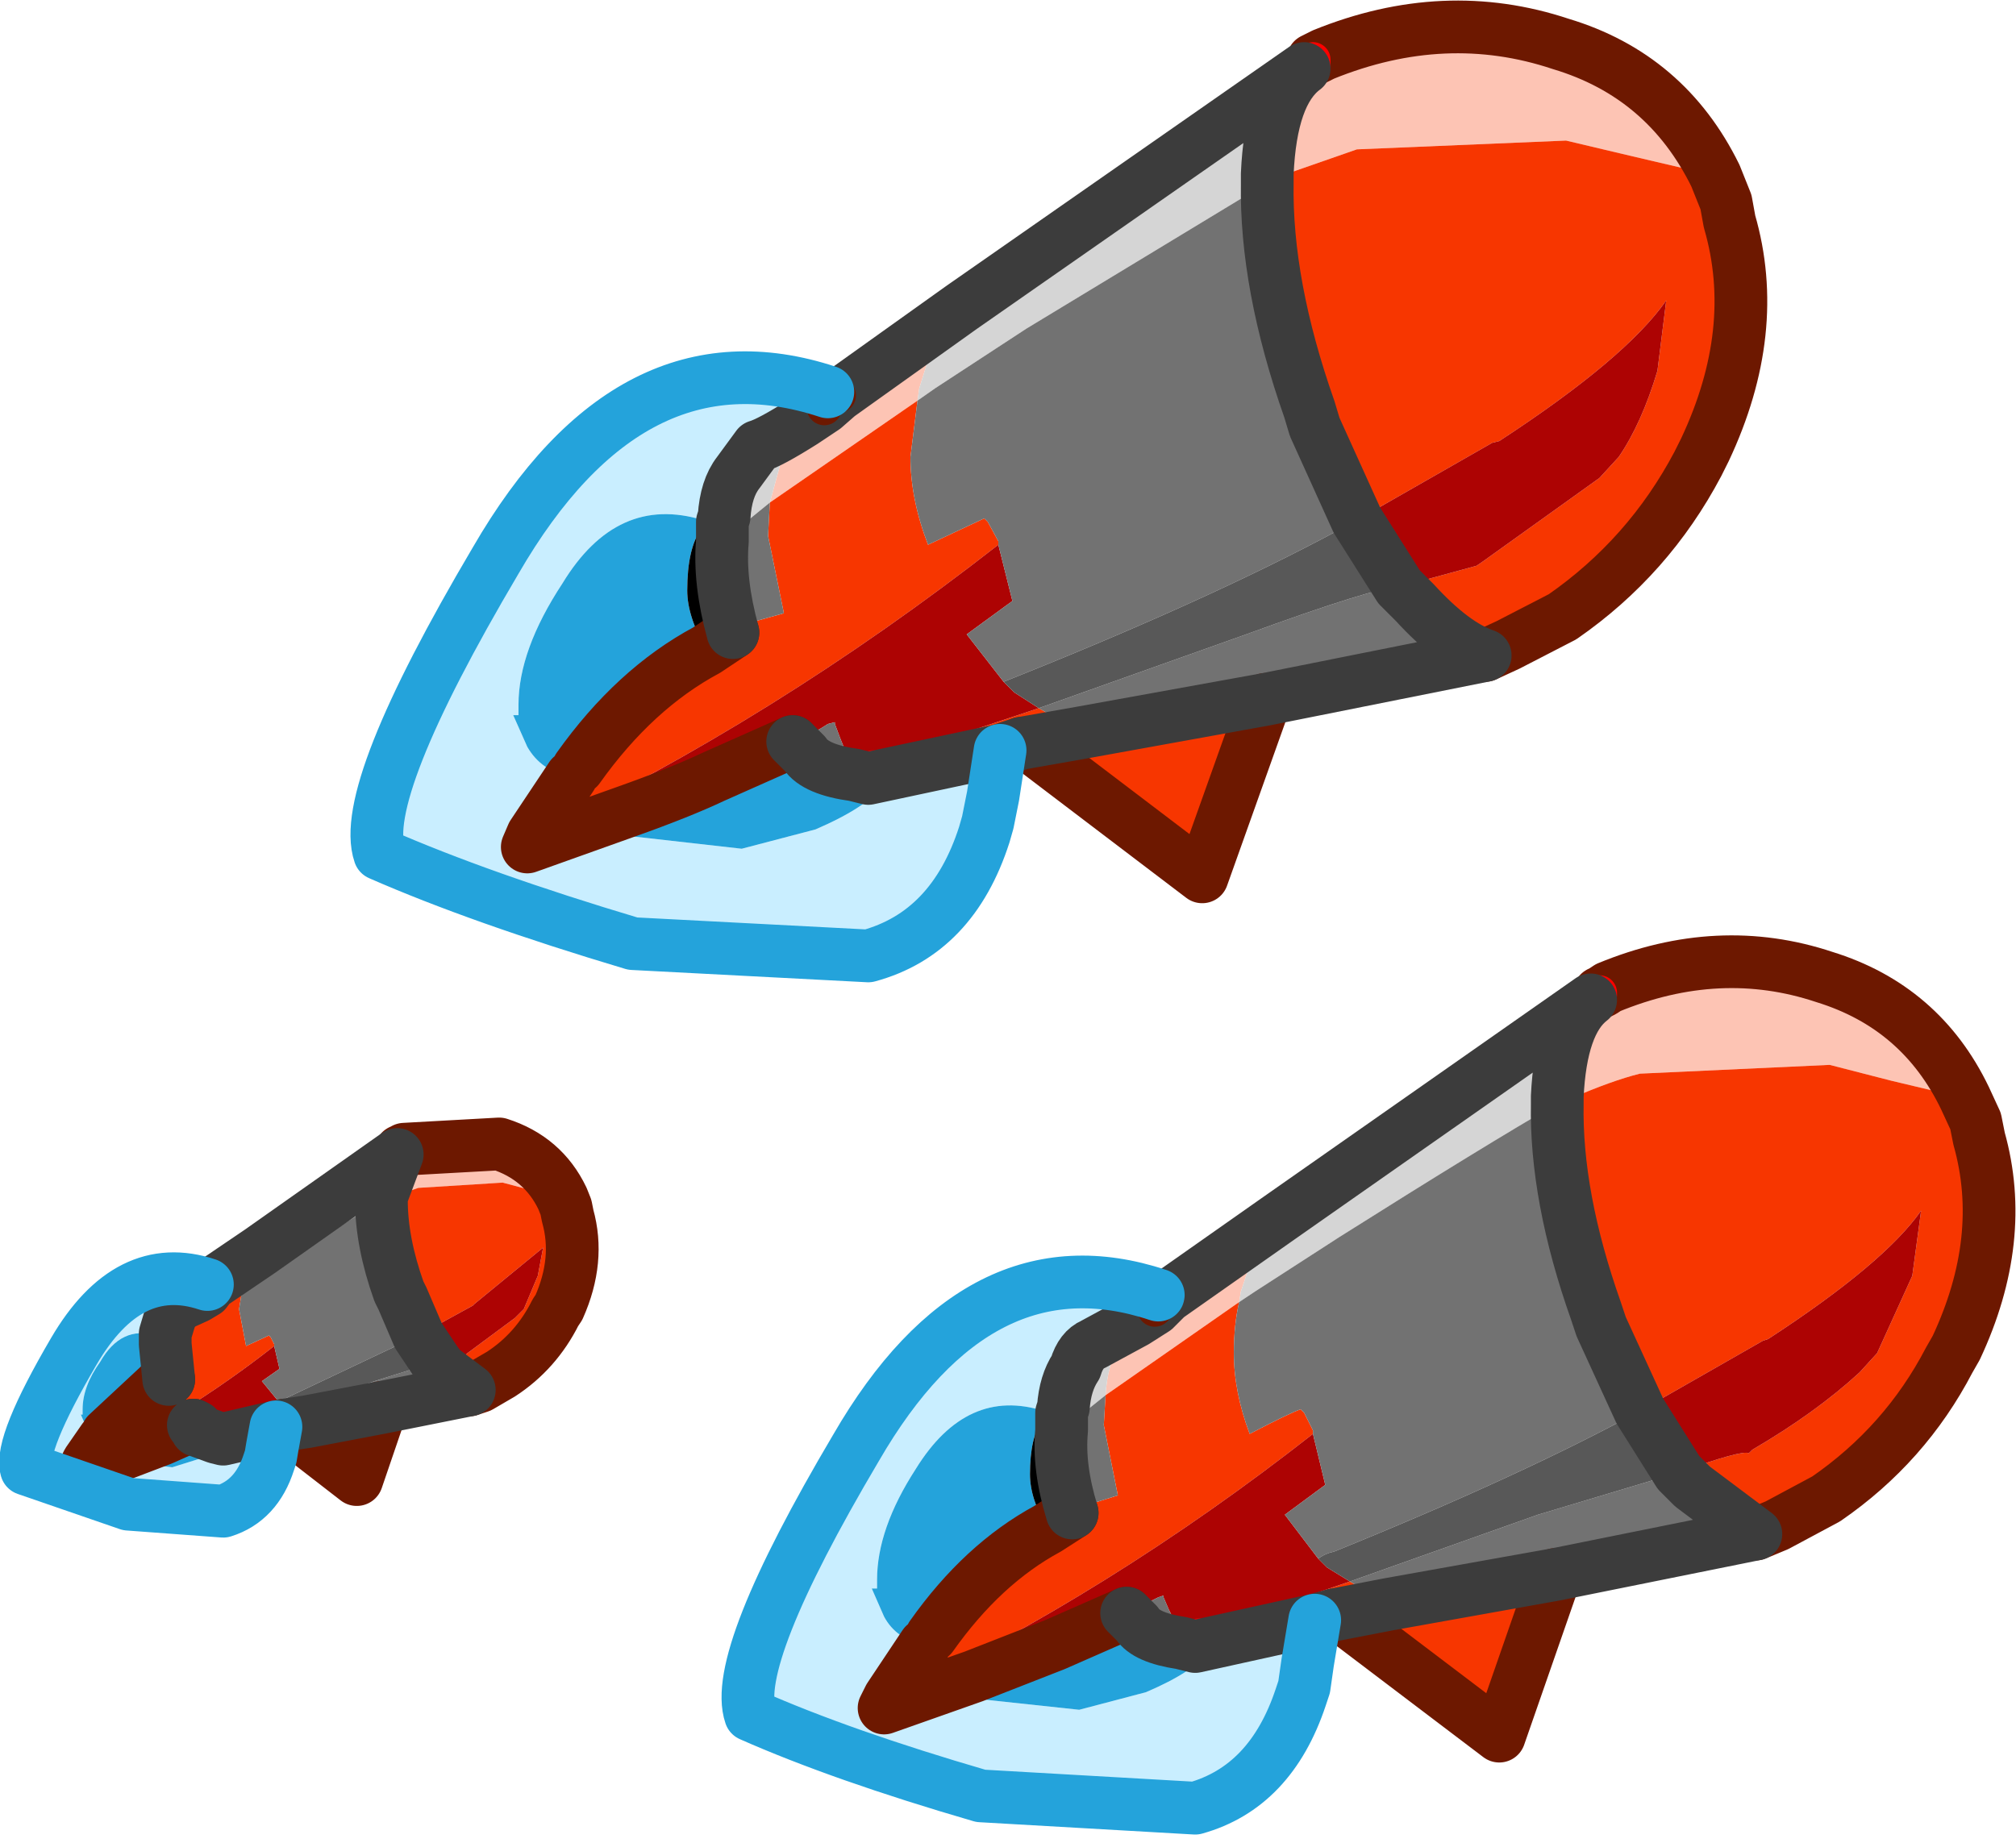 <?xml version="1.0" encoding="UTF-8" standalone="no"?>
<svg xmlns:xlink="http://www.w3.org/1999/xlink" height="52.45px" width="57.35px" xmlns="http://www.w3.org/2000/svg">
  <g transform="matrix(1.0, 0.0, 0.0, 1.0, 28.75, 26.25)">
    <path d="M20.05 -21.25 L17.7 -21.8 15.8 -22.25 9.85 -22.0 7.7 -21.25 7.45 -21.1 7.3 -21.05 7.3 -21.3 Q7.4 -23.6 8.35 -24.3 L8.6 -24.45 8.6 -24.55 8.7 -24.6 8.9 -24.7 Q12.35 -26.1 15.65 -25.0 18.65 -24.1 20.05 -21.25 M-6.85 -11.95 L-6.4 -13.6 -5.9 -14.25 -5.3 -14.65 -4.9 -15.0 -1.4 -17.5 -2.35 -16.0 -2.6 -15.2 -2.65 -14.85 -6.85 -11.95 M-17.35 6.5 L-17.3 6.5 -17.25 6.45 -14.55 6.3 Q-13.3 6.7 -12.75 7.85 L-13.7 7.6 -14.45 7.4 -16.85 7.55 -17.7 7.85 -17.8 7.85 -17.9 7.9 -17.9 7.8 -17.45 6.6 -17.35 6.55 -17.35 6.5 M-22.75 10.3 L-21.35 9.35 -21.75 9.9 -21.85 10.25 -21.85 10.4 -23.55 11.55 -23.35 10.9 -23.15 10.65 -22.9 10.5 -22.75 10.3 M6.5 10.8 L2.7 13.45 Q2.75 12.6 3.1 11.95 L3.55 11.35 4.1 11.0 4.45 10.65 7.65 8.4 Q7.2 8.85 6.8 9.75 L6.55 10.5 6.5 10.8 M27.15 5.0 L25.05 4.5 23.3 4.05 17.9 4.3 Q17.1 4.5 15.95 5.0 L15.7 5.1 15.55 5.15 15.55 4.95 Q15.65 2.85 16.5 2.2 16.65 2.05 16.75 2.05 L16.75 2.0 16.85 1.95 17.0 1.85 Q20.15 0.55 23.15 1.55 25.9 2.4 27.15 5.0" fill="#fdc4b4" fill-rule="evenodd" stroke="none"/>
    <path d="M11.05 -9.55 L13.25 -10.15 13.4 -10.25 16.75 -12.65 17.3 -13.25 Q17.95 -14.2 18.4 -15.7 L18.65 -17.7 Q17.5 -16.05 13.9 -13.7 L13.7 -13.65 9.85 -11.45 8.65 -14.1 8.5 -14.6 Q7.25 -18.15 7.3 -21.05 L7.45 -21.1 7.7 -21.25 9.85 -22.0 15.8 -22.25 17.7 -21.8 20.05 -21.25 20.35 -20.5 20.45 -19.95 Q21.35 -16.85 19.75 -13.45 L19.55 -13.05 Q18.15 -10.4 15.7 -8.7 L14.15 -7.9 13.5 -7.6 Q12.6 -7.9 11.5 -9.1 L11.05 -9.55 M-2.65 -14.85 L-2.85 -13.25 Q-2.85 -12.05 -2.35 -10.75 L-0.75 -11.5 -0.65 -11.4 -0.35 -10.85 -0.35 -10.75 Q-6.75 -5.75 -13.6 -2.5 L-12.5 -4.15 -12.45 -4.2 -12.2 -4.2 -12.2 -4.4 -12.3 -4.4 Q-10.7 -6.65 -8.65 -7.75 L-7.9 -8.25 Q-7.65 -8.25 -7.6 -8.35 L-7.35 -8.55 -6.45 -8.8 -6.9 -11.0 -6.85 -11.95 -2.65 -14.85 M0.3 -5.1 L2.0 -5.4 0.3 -5.1 -0.3 -4.9 -4.05 -4.1 -4.05 -4.15 Q-3.8 -4.35 -3.9 -4.4 L-3.95 -4.35 -3.7 -4.6 0.8 -6.1 2.0 -5.4 7.25 -6.35 5.45 -1.3 0.45 -5.1 0.3 -5.1 M-17.9 7.9 L-17.8 7.85 -17.7 7.85 -16.85 7.55 -14.45 7.4 -13.7 7.6 -12.75 7.85 -12.65 8.1 -12.6 8.35 Q-12.25 9.6 -12.85 10.95 L-12.95 11.1 Q-13.5 12.2 -14.5 12.85 L-15.1 13.2 -15.4 13.3 -16.2 12.7 -16.35 12.5 -15.5 12.3 -15.45 12.25 -14.1 11.25 -13.85 11.0 -13.45 10.05 -13.3 9.25 -15.25 10.85 -15.3 10.9 -16.85 11.75 -17.3 10.7 -17.4 10.5 Q-17.9 9.1 -17.9 7.9 M-17.9 13.8 L-18.6 15.85 -20.6 14.3 -20.65 14.3 -20.9 14.35 -22.4 14.7 -22.35 14.55 -22.25 14.5 -20.45 13.9 Q-20.25 14.0 -20.0 14.2 L-17.9 13.8 M-2.45 20.55 L-2.4 20.5 -2.2 20.5 -2.2 20.3 -2.25 20.3 Q-0.8 18.25 1.05 17.25 L1.75 16.8 2.0 16.7 Q2.1 16.55 2.25 16.55 L3.05 16.3 2.65 14.3 2.7 13.45 6.5 10.8 Q6.35 11.45 6.35 12.25 6.35 13.35 6.8 14.55 7.95 13.95 8.25 13.85 L8.35 13.95 8.6 14.45 8.6 14.55 Q2.8 19.1 -3.45 22.05 L-2.45 20.55 M8.65 19.85 L5.25 20.6 5.25 20.55 5.35 20.3 5.2 20.35 5.55 20.15 9.65 18.75 10.75 19.4 15.5 18.55 13.9 23.15 9.35 19.7 9.2 19.7 8.65 19.85 M-24.25 13.2 L-23.95 13.0 -23.85 13.0 -23.75 12.9 -23.35 12.8 -23.55 11.9 -23.55 11.55 -21.85 10.4 -21.95 11.0 -21.75 12.05 -21.1 11.75 -21.05 11.8 -20.95 12.0 -20.95 12.05 Q-23.5 14.05 -26.25 15.35 L-25.8 14.7 -25.8 14.65 -25.7 14.65 -25.7 14.55 -24.25 13.2 M-20.65 14.3 L-20.0 14.2 -20.65 14.3 M27.15 5.0 L27.45 5.65 27.55 6.15 Q28.35 9.0 26.9 12.1 L26.7 12.45 Q25.45 14.85 23.2 16.4 L21.8 17.15 21.2 17.4 19.4 16.05 19.0 15.65 Q20.8 15.0 21.0 15.1 L21.1 15.0 Q22.9 13.95 24.15 12.8 L24.65 12.25 25.65 10.05 25.9 8.2 Q24.85 9.7 21.55 11.85 L21.4 11.9 17.9 13.9 16.8 11.5 16.65 11.05 Q15.5 7.8 15.55 5.15 L15.7 5.1 15.95 5.0 Q17.1 4.5 17.9 4.3 L23.3 4.05 25.05 4.5 27.15 5.0 M9.2 19.7 L10.75 19.4 9.2 19.7" fill="#f73600" fill-rule="evenodd" stroke="none"/>
    <path d="M9.85 -11.45 L13.7 -13.65 13.9 -13.7 Q17.5 -16.05 18.65 -17.7 L18.4 -15.7 Q17.95 -14.2 17.3 -13.25 L16.75 -12.65 13.4 -10.25 13.25 -10.15 11.05 -9.55 9.85 -11.45 M-0.2 -6.85 L0.1 -6.55 0.8 -6.1 -3.7 -4.6 -3.95 -4.35 -4.0 -4.35 -4.1 -4.35 -4.75 -5.0 -4.85 -5.25 -5.0 -5.65 -5.0 -5.7 -5.2 -5.65 Q-5.65 -5.35 -6.2 -5.15 L-8.45 -4.15 Q-9.4 -3.7 -10.95 -3.15 L-13.75 -2.15 -13.6 -2.5 Q-6.75 -5.75 -0.35 -10.75 L0.05 -9.15 -1.25 -8.2 -0.2 -6.85 M-16.85 11.75 L-15.3 10.9 -15.25 10.85 -13.3 9.25 -13.45 10.05 -13.85 11.0 -14.1 11.25 -15.45 12.25 -15.5 12.3 -16.35 12.5 -16.85 11.75 M-3.45 22.05 Q2.8 19.1 8.6 14.55 L8.95 16.0 7.8 16.85 8.75 18.1 9.0 18.35 9.65 18.75 5.55 20.15 5.2 20.35 4.6 19.75 4.5 19.55 4.35 19.2 4.35 19.15 4.2 19.2 3.3 19.65 1.25 20.55 -1.05 21.45 -3.6 22.35 -3.45 22.05 M-20.95 12.05 L-20.8 12.7 -21.3 13.05 -20.85 13.6 -20.75 13.7 -20.45 13.9 -22.25 14.5 -22.35 14.55 -22.45 14.6 -22.7 14.35 -22.75 14.25 -22.8 14.1 -22.8 14.05 -22.85 14.1 -23.25 14.3 -24.15 14.7 -25.2 15.1 -26.3 15.45 -26.25 15.35 Q-23.5 14.05 -20.95 12.05 M17.9 13.9 L21.4 11.9 21.55 11.85 Q24.85 9.7 25.9 8.2 L25.65 10.05 24.65 12.25 24.15 12.8 Q22.9 13.95 21.1 15.0 L21.0 15.1 Q20.8 15.0 19.0 15.65 L17.9 13.9" fill="#ad0303" fill-rule="evenodd" stroke="none"/>
    <path d="M8.35 -24.3 Q7.4 -23.6 7.3 -21.3 L7.3 -21.05 0.45 -16.9 -2.15 -15.2 -2.65 -14.85 -2.6 -15.2 -2.35 -16.0 -1.4 -17.5 8.35 -24.3 M-7.75 -12.8 L-5.9 -14.25 -6.4 -13.6 -6.85 -11.95 -8.2 -10.85 -8.2 -11.0 -8.2 -11.4 -8.15 -11.55 Q-8.1 -12.35 -7.75 -12.8 M-17.45 6.6 L-17.9 7.8 -17.9 7.9 -20.6 9.6 -21.65 10.25 -21.85 10.4 -21.85 10.25 -21.75 9.9 -21.35 9.35 -17.45 6.6 M1.5 13.8 Q1.55 13.1 1.85 12.65 L3.55 11.35 3.1 11.95 Q2.75 12.6 2.7 13.45 L1.45 14.45 1.45 14.3 1.45 13.95 1.5 13.8 M-24.05 12.0 L-24.05 11.9 -24.05 11.8 -24.05 11.7 -23.9 11.2 -23.15 10.65 -23.35 10.9 -23.55 11.55 -24.05 12.0 M16.5 2.2 Q15.65 2.85 15.55 4.95 L15.55 5.15 Q13.55 6.3 9.35 8.95 L6.95 10.5 6.5 10.8 6.55 10.5 6.8 9.75 Q7.2 8.85 7.65 8.4 L16.5 2.2" fill="#d5d5d5" fill-rule="evenodd" stroke="none"/>
    <path d="M11.05 -9.55 L11.5 -9.1 Q12.6 -7.9 13.5 -7.6 L7.25 -6.35 2.0 -5.4 0.8 -6.1 6.7 -8.2 Q10.4 -9.55 11.05 -9.55 M7.3 -21.05 Q7.25 -18.15 8.5 -14.6 L8.65 -14.1 9.85 -11.45 Q6.15 -9.4 0.3 -7.05 L-0.2 -6.85 -1.25 -8.2 0.05 -9.15 -0.35 -10.75 -0.35 -10.85 -0.65 -11.4 -0.75 -11.5 -2.35 -10.75 Q-2.85 -12.05 -2.85 -13.25 L-2.65 -14.85 -2.15 -15.2 0.45 -16.9 7.3 -21.05 M-8.2 -10.85 L-6.85 -11.95 -6.9 -11.0 -6.45 -8.8 -7.35 -8.55 -7.6 -8.35 Q-7.65 -8.25 -7.9 -8.25 -8.3 -9.7 -8.2 -10.85 M-6.2 -5.15 Q-5.65 -5.35 -5.2 -5.65 L-5.0 -5.7 -5.0 -5.65 -4.85 -5.25 -4.75 -5.0 -4.1 -4.35 -4.0 -4.35 -4.1 -4.3 -4.05 -4.1 -4.45 -4.2 Q-5.55 -4.35 -5.85 -4.8 L-5.95 -4.9 -6.2 -5.15 M-15.4 13.3 L-17.9 13.8 -20.0 14.2 Q-20.25 14.0 -20.45 13.9 L-18.1 13.05 -16.35 12.5 -16.2 12.7 -15.4 13.3 M-17.9 7.9 Q-17.9 9.1 -17.4 10.5 L-17.3 10.7 -16.85 11.75 -20.65 13.55 -20.85 13.6 -21.3 13.05 -20.8 12.7 -20.95 12.05 -20.95 12.0 -21.05 11.8 -21.1 11.75 -21.75 12.05 -21.95 11.0 -21.85 10.4 -21.65 10.25 -20.6 9.6 -17.9 7.9 M8.6 14.55 L8.6 14.45 8.35 13.95 8.25 13.85 Q7.95 13.95 6.8 14.55 6.35 13.35 6.35 12.25 6.35 11.45 6.5 10.8 L6.95 10.5 9.35 8.95 Q13.55 6.3 15.55 5.15 15.5 7.8 16.65 11.05 L16.8 11.5 17.9 13.9 Q14.5 15.75 9.2 17.9 8.95 17.95 8.75 18.1 L7.8 16.85 8.95 16.0 8.6 14.55 M2.7 13.45 L2.65 14.3 3.05 16.3 2.25 16.55 Q2.1 16.55 2.0 16.7 L1.75 16.8 Q1.35 15.5 1.45 14.45 L2.7 13.45 M-23.95 13.0 L-24.05 12.0 -23.55 11.55 -23.55 11.9 -23.35 12.8 -23.75 12.9 -23.85 13.0 -23.95 13.0 M-22.35 14.55 L-22.45 14.65 -22.4 14.7 -22.6 14.65 -23.15 14.45 -23.15 14.35 -23.25 14.3 -22.85 14.1 -22.8 14.05 -22.8 14.1 -22.75 14.25 -22.7 14.35 -22.45 14.6 -22.35 14.55 M21.2 17.4 L15.5 18.55 10.75 19.4 9.65 18.75 15.0 16.85 19.0 15.65 19.4 16.05 21.2 17.4 M5.25 20.6 L4.85 20.5 Q3.85 20.35 3.6 19.95 L3.5 19.85 3.3 19.65 4.2 19.2 4.35 19.15 4.35 19.2 4.5 19.55 4.6 19.75 5.2 20.35 5.35 20.3 5.2 20.4 5.25 20.6" fill="#727272" fill-rule="evenodd" stroke="none"/>
    <path d="M9.85 -11.45 L11.05 -9.55 Q10.4 -9.55 6.7 -8.2 L0.8 -6.1 0.1 -6.55 -0.2 -6.85 0.3 -7.05 Q6.15 -9.4 9.85 -11.45 M-16.85 11.75 L-16.35 12.5 -18.1 13.05 -20.45 13.9 -20.75 13.7 -20.85 13.6 -20.65 13.55 -16.85 11.75 M8.75 18.1 Q8.95 17.95 9.2 17.9 14.5 15.75 17.9 13.9 L19.0 15.65 15.0 16.85 9.65 18.75 9.0 18.35 8.75 18.1" fill="#585858" fill-rule="evenodd" stroke="none"/>
    <path d="M-4.05 -4.1 L-0.3 -4.9 -0.5 -3.6 -0.65 -2.85 -0.75 -2.5 Q-1.65 0.3 -4.05 0.95 L-10.75 0.6 Q-15.1 -0.7 -17.95 -1.95 -18.55 -3.7 -14.65 -10.3 -10.8 -16.95 -5.2 -15.1 L-5.3 -14.65 -5.9 -14.25 Q-6.85 -13.65 -7.2 -13.55 L-7.75 -12.8 Q-8.1 -12.35 -8.15 -11.55 L-8.35 -11.75 -8.6 -11.45 -8.75 -11.3 -8.75 -11.45 Q-11.2 -12.2 -12.75 -9.65 -14.0 -7.75 -14.0 -6.2 L-14.0 -5.9 -14.15 -5.9 -13.75 -5.0 Q-13.35 -4.3 -12.5 -4.15 L-13.6 -2.5 -13.75 -2.15 -10.95 -3.15 -11.2 -2.65 -10.8 -2.6 -10.75 -2.45 -7.65 -2.1 -5.55 -2.65 Q-4.05 -3.3 -3.65 -3.9 L-4.05 -3.9 -4.05 -4.1 M-20.9 14.35 L-21.0 14.9 -21.05 15.2 -21.1 15.35 Q-21.45 16.45 -22.4 16.75 L-25.1 16.55 -28.0 15.55 Q-28.2 14.85 -26.65 12.2 -25.1 9.55 -22.85 10.3 L-22.9 10.5 -23.15 10.65 -23.7 10.9 -23.9 11.2 -24.05 11.7 -24.15 11.65 -24.25 11.75 -24.3 11.8 -24.3 11.75 Q-25.3 11.45 -25.9 12.5 -26.4 13.2 -26.4 13.85 L-26.4 14.0 -26.45 14.0 -26.3 14.35 Q-26.15 14.65 -25.8 14.7 L-26.25 15.35 -26.3 15.45 -25.2 15.1 -25.3 15.25 -25.1 15.3 -25.1 15.35 -23.85 15.5 -23.05 15.25 Q-22.4 15.0 -22.25 14.75 L-22.4 14.75 -22.4 14.7 -20.9 14.35 M-2.45 20.55 L-3.45 22.05 -3.6 22.35 -1.05 21.45 -1.25 21.9 -0.9 21.95 -0.85 22.1 1.95 22.4 3.85 21.9 Q5.25 21.3 5.6 20.75 L5.25 20.75 5.25 20.6 8.65 19.85 8.45 21.05 8.35 21.75 8.25 22.05 Q7.4 24.6 5.25 25.2 L-0.85 24.85 Q-4.8 23.7 -7.4 22.55 -7.95 20.95 -4.4 14.95 -0.9 8.9 4.2 10.6 L4.1 11.0 3.55 11.35 2.35 12.0 Q2.0 12.15 1.85 12.65 1.55 13.1 1.5 13.8 L1.3 13.65 1.1 13.9 Q0.95 13.85 0.95 14.05 L0.95 13.9 Q-1.25 13.2 -2.7 15.55 -3.8 17.25 -3.8 18.7 L-3.8 18.95 -3.95 18.95 -3.6 19.75 Q-3.25 20.4 -2.45 20.55" fill="#c9eeff" fill-rule="evenodd" stroke="none"/>
    <path d="M-4.05 -4.15 L-4.05 -4.1 -4.05 -3.9 -3.65 -3.9 Q-4.05 -3.3 -5.55 -2.65 L-7.65 -2.1 -10.75 -2.45 -10.8 -2.6 -11.2 -2.65 -10.95 -3.15 Q-9.4 -3.7 -8.45 -4.15 L-6.2 -5.15 -5.95 -4.9 -5.85 -4.8 Q-5.55 -4.35 -4.45 -4.2 L-4.05 -4.1 -4.1 -4.3 -4.05 -4.15 M-12.5 -4.15 Q-13.35 -4.3 -13.75 -5.0 L-14.15 -5.9 -14.0 -5.9 -14.0 -6.2 Q-14.0 -7.75 -12.75 -9.65 -11.2 -12.2 -8.75 -11.45 L-8.75 -11.3 -8.75 -11.2 -8.8 -11.2 Q-9.2 -10.65 -9.2 -9.45 -9.2 -8.7 -8.65 -7.75 -10.7 -6.65 -12.3 -4.4 L-12.2 -4.4 -12.2 -4.2 -12.45 -4.2 -12.5 -4.15 M-2.25 20.3 L-2.2 20.3 -2.2 20.5 -2.4 20.5 -2.45 20.55 Q-3.25 20.4 -3.6 19.75 L-3.95 18.95 -3.8 18.95 -3.8 18.7 Q-3.8 17.25 -2.7 15.55 -1.25 13.2 0.95 13.9 L0.95 14.05 0.95 14.15 0.9 14.15 Q0.55 14.65 0.55 15.7 0.55 16.4 1.05 17.25 -0.8 18.25 -2.25 20.3 M5.25 20.6 L5.25 20.75 5.6 20.75 Q5.25 21.3 3.85 21.9 L1.95 22.4 -0.85 22.1 -0.9 21.95 -1.25 21.9 -1.05 21.45 1.25 20.55 3.3 19.65 3.5 19.85 3.6 19.95 Q3.85 20.35 4.85 20.5 L5.25 20.6 5.2 20.4 5.25 20.55 5.25 20.6 M-24.3 11.8 L-24.3 11.85 -24.35 11.85 -24.45 12.55 -24.25 13.2 -25.7 14.55 -25.7 14.65 -25.8 14.65 -25.8 14.7 Q-26.15 14.65 -26.3 14.35 L-26.45 14.0 -26.4 14.0 -26.4 13.85 Q-26.4 13.2 -25.9 12.5 -25.3 11.45 -24.3 11.75 L-24.3 11.8 M-22.4 14.7 L-22.4 14.75 -22.25 14.75 Q-22.4 15.0 -23.05 15.25 L-23.85 15.5 -25.1 15.35 -25.1 15.3 -25.3 15.25 -25.2 15.1 -24.15 14.7 -23.25 14.3 -23.15 14.35 -23.15 14.45 -22.6 14.65 -22.4 14.7" fill="#24a3db" fill-rule="evenodd" stroke="none"/>
    <path d="M-8.15 -11.55 L-8.2 -11.4 -8.2 -11.0 -8.2 -10.85 Q-8.3 -9.7 -7.9 -8.25 L-8.65 -7.75 Q-9.2 -8.7 -9.2 -9.45 -9.2 -10.65 -8.8 -11.2 L-8.75 -11.2 -8.75 -11.3 -8.6 -11.45 -8.35 -11.75 -8.15 -11.55 M1.75 16.8 L1.05 17.25 Q0.55 16.4 0.55 15.7 0.55 14.65 0.9 14.15 L0.95 14.15 0.95 14.05 Q0.95 13.85 1.1 13.9 L1.3 13.65 1.5 13.8 1.45 13.95 1.45 14.3 1.45 14.45 Q1.35 15.5 1.75 16.8 M-24.3 11.8 L-24.25 11.75 -24.15 11.65 -24.05 11.7 -24.05 11.8 -24.05 11.9 -24.05 12.0 -23.95 13.0 -24.25 13.2 -24.45 12.55 -24.35 11.85 -24.3 11.85 -24.3 11.8" fill="#000000" fill-rule="evenodd" stroke="none"/>
    <path d="M13.5 -7.6 L14.15 -7.9 15.7 -8.7 Q18.15 -10.4 19.55 -13.05 L19.75 -13.45 Q21.35 -16.85 20.45 -19.95 L20.35 -20.5 20.05 -21.25 M8.6 -24.55 L8.7 -24.6 8.9 -24.7 Q12.35 -26.1 15.65 -25.0 18.65 -24.1 20.05 -21.25 M0.3 -5.1 L0.45 -5.1 5.45 -1.3 7.25 -6.35 M-12.5 -4.15 L-13.6 -2.5 -13.75 -2.15 -10.95 -3.15 Q-9.4 -3.7 -8.45 -4.15 L-6.2 -5.15 M-7.9 -8.25 L-8.65 -7.75 Q-10.7 -6.65 -12.3 -4.4 M-12.75 7.85 Q-13.3 6.7 -14.55 6.3 L-17.25 6.45 -17.3 6.5 -17.35 6.5 M-12.75 7.85 L-12.65 8.1 -12.6 8.35 Q-12.25 9.6 -12.85 10.95 L-12.95 11.1 Q-13.5 12.2 -14.5 12.85 L-15.1 13.2 -15.4 13.3 M-17.9 13.8 L-18.6 15.85 -20.6 14.3 -20.65 14.3 M-2.45 20.55 L-3.45 22.05 M1.75 16.8 L1.05 17.25 Q-0.8 18.25 -2.25 20.3 M-1.05 21.45 L-3.6 22.35 -3.45 22.05 M-24.25 13.2 L-23.95 13.0 M-25.2 15.1 L-26.3 15.45 -26.25 15.35 -25.8 14.7 M-25.7 14.55 L-24.25 13.2 M-23.25 14.3 L-24.15 14.7 -25.2 15.1 M27.15 5.0 L27.45 5.65 27.55 6.15 Q28.35 9.0 26.9 12.1 L26.7 12.45 Q25.45 14.85 23.2 16.4 L21.8 17.15 21.2 17.4 M15.5 18.55 L13.9 23.15 9.35 19.7 9.2 19.7 M27.15 5.0 Q25.9 2.4 23.15 1.55 20.15 0.55 17.0 1.85 L16.85 1.95 16.75 2.0 M3.3 19.65 L1.25 20.55 -1.05 21.45" fill="none" stroke="#6d1800" stroke-linecap="round" stroke-linejoin="round" stroke-width="1.5"/>
    <path d="M8.35 -24.3 L8.6 -24.45 8.6 -24.55 M-3.9 -4.4 Q-3.8 -4.35 -4.05 -4.15 M-17.35 6.5 L-17.35 6.55 -17.45 6.6 M-22.4 14.7 L-22.35 14.55 M16.75 2.0 L16.75 2.05 Q16.65 2.05 16.5 2.2 M5.25 20.55 L5.35 20.3" fill="none" stroke="#ff0000" stroke-linecap="round" stroke-linejoin="round" stroke-width="1.0"/>
    <path d="M9.85 -11.45 L11.05 -9.55 11.5 -9.1 Q12.6 -7.9 13.5 -7.6 L7.25 -6.35 2.0 -5.4 0.3 -5.1 M7.3 -21.05 Q7.25 -18.15 8.5 -14.6 L8.65 -14.1 9.85 -11.45 M8.35 -24.3 Q7.4 -23.6 7.3 -21.3 L7.3 -21.05 M-4.05 -4.1 L-0.3 -4.9 0.3 -5.1 M-7.75 -12.8 Q-8.1 -12.35 -8.15 -11.55 L-8.2 -11.4 -8.2 -11.0 -8.2 -10.85 M-5.9 -14.25 L-5.3 -14.65 M-7.75 -12.8 L-7.2 -13.55 Q-6.85 -13.65 -5.9 -14.25 M-1.4 -17.5 L-4.9 -15.0 -5.3 -14.65 M-7.9 -8.25 Q-8.3 -9.7 -8.2 -10.85 M-4.05 -4.1 L-4.45 -4.2 Q-5.55 -4.35 -5.85 -4.8 L-5.95 -4.9 -6.2 -5.15 M-17.45 6.6 L-17.9 7.8 -17.9 7.9 Q-17.9 9.1 -17.4 10.5 L-17.3 10.7 -16.85 11.75 -16.35 12.5 -16.2 12.7 -15.4 13.3 -17.9 13.8 M-20.65 14.3 L-20.9 14.35 -22.4 14.7 -22.6 14.65 -23.15 14.45 -23.15 14.35 -23.25 14.3 M-22.75 10.3 L-21.35 9.35 -17.45 6.6 M-20.0 14.2 L-17.9 13.8 M1.5 13.8 Q1.55 13.1 1.85 12.65 2.0 12.15 2.35 12.0 L3.55 11.35 4.1 11.0 4.45 10.65 M8.65 19.85 L5.25 20.6 4.85 20.5 Q3.85 20.35 3.6 19.95 L3.5 19.85 3.3 19.65 M-23.15 10.65 L-22.9 10.5 -22.75 10.3 M-23.95 13.0 L-24.05 12.0 -24.05 11.9 -24.05 11.8 -24.05 11.7 -23.9 11.2 -23.7 10.9 -23.15 10.65 M-20.0 14.2 L-20.65 14.3 M21.2 17.4 L15.5 18.55 M9.2 19.7 L8.65 19.85 M16.5 2.2 Q15.65 2.85 15.55 4.95 L15.55 5.15 Q15.5 7.8 16.65 11.05 L16.8 11.5 17.9 13.9 M19.0 15.65 L19.4 16.05 21.2 17.4 M1.45 14.45 Q1.35 15.5 1.75 16.8 M7.65 8.4 L4.45 10.65 M19.0 15.65 L17.9 13.9 M1.45 14.45 L1.45 14.3 1.45 13.95 1.5 13.8 M10.75 19.4 L15.5 18.55 M10.75 19.4 L9.2 19.7 M7.65 8.4 L16.5 2.2 M-1.4 -17.5 L8.35 -24.3" fill="none" stroke="#3c3c3c" stroke-linecap="round" stroke-linejoin="round" stroke-width="1.5"/>
    <path d="M-5.3 -14.65 L-5.2 -15.1 -4.9 -15.0 M-22.85 10.3 L-22.75 10.3 M4.1 11.0 L4.2 10.6 M-22.9 10.5 L-22.85 10.3 M4.45 10.65 L4.2 10.6" fill="none" stroke="#6d1800" stroke-linecap="round" stroke-linejoin="round" stroke-width="1.0"/>
    <path d="M-5.2 -15.1 Q-10.8 -16.95 -14.65 -10.3 -18.55 -3.7 -17.95 -1.95 -15.1 -0.7 -10.75 0.6 L-4.05 0.95 Q-1.65 0.3 -0.75 -2.5 L-0.65 -2.85 -0.5 -3.6 -0.3 -4.9 M-20.9 14.35 L-21.0 14.9 -21.05 15.2 -21.1 15.35 Q-21.45 16.45 -22.4 16.75 L-25.1 16.55 -28.0 15.55 Q-28.2 14.85 -26.65 12.2 -25.1 9.55 -22.85 10.3 M4.2 10.6 Q-0.9 8.9 -4.4 14.95 -7.95 20.95 -7.4 22.55 -4.8 23.7 -0.85 24.85 L5.25 25.2 Q7.4 24.6 8.25 22.05 L8.35 21.75 8.45 21.05 8.65 19.85" fill="none" stroke="#24a3db" stroke-linecap="round" stroke-linejoin="round" stroke-width="1.5"/>
  </g>
</svg>
